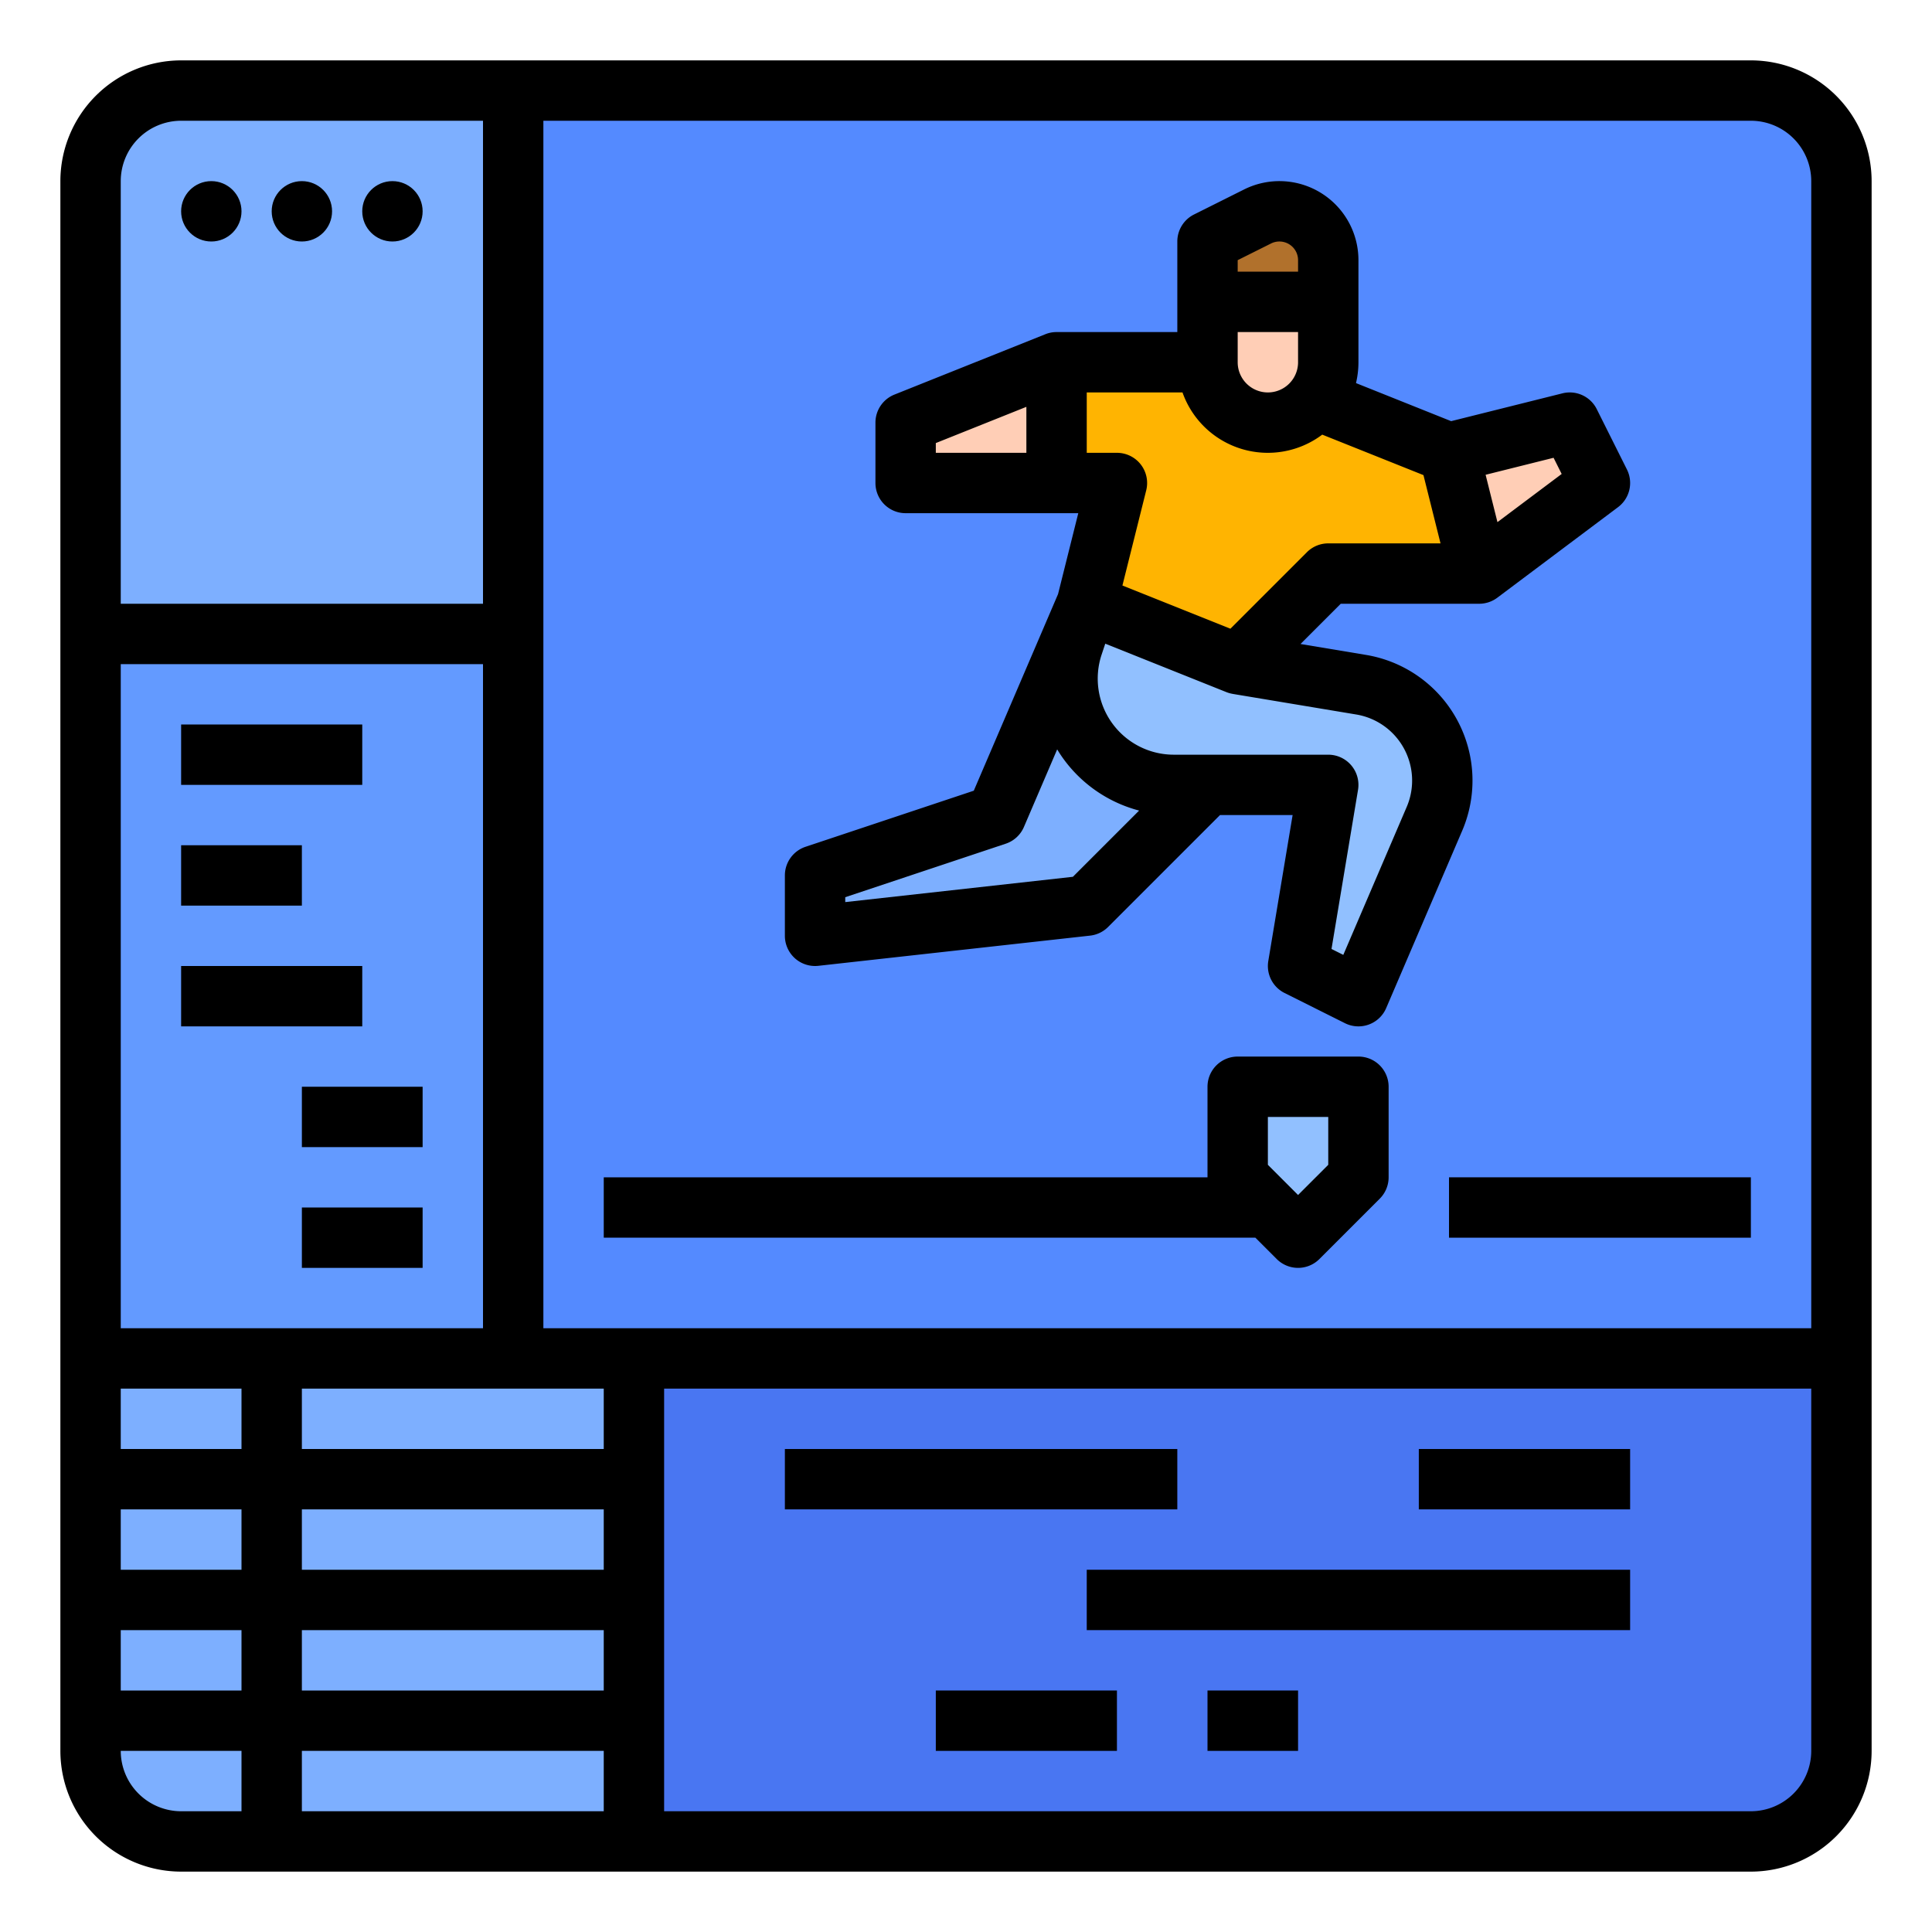 <svg id="filled_outline" height="512" viewBox="0 0 512 512" width="512" xmlns="http://www.w3.org/2000/svg" data-name="filled outline"><rect fill="#548aff" height="464" rx="24" width="464" x="24" y="24"/><path d="m136 168v-144h-88a24 24 0 0 0 -24 24v120z" fill="#7dafff"/><path d="m488 360h-320v128h296a24 24 0 0 0 24-24z" fill="#4976f2"/><path d="m168 488v-128h-144v104a24 24 0 0 0 24 24z" fill="#7dafff"/><path d="m344 328-16-16v-24h32v24z" fill="#91c0ff"/><path d="m24 168h112v192h-112z" fill="#639aff"/><path d="m328 96h-48l-40 16v16h56l-8 32 40 16 24-24h40l32-24-8-16-32 8-40-16z" fill="#ffb401"/><path d="m320 80h32a0 0 0 0 1 0 0v16a16 16 0 0 1 -16 16 16 16 0 0 1 -16-16v-16a0 0 0 0 1 0 0z" fill="#ffceb6"/><path d="m320 80v-16l13.267-6.633a12.944 12.944 0 0 1 5.789-1.367 12.944 12.944 0 0 1 12.944 12.944v11.056z" fill="#b1712c"/><path d="m288 160-24 56-48 16v16l72-8 32-32z" fill="#7dafff"/><path d="m280 128v-32l-40 16v16z" fill="#ffceb6"/><path d="m392 152-8-32 32-8 8 16z" fill="#ffceb6"/><path d="m288 160-3.645 10.934a28.161 28.161 0 0 0 3.284 24.526 28.161 28.161 0 0 0 23.431 12.54h40.929l-8 48 16 8 20.143-47a25.755 25.755 0 0 0 .761-18.29 25.755 25.755 0 0 0 -20.199-17.26l-32.705-5.451z" fill="#91c0ff"/><path d="m48 496h416a32.036 32.036 0 0 0 32-32v-416a32.036 32.036 0 0 0 -32-32h-416a32.036 32.036 0 0 0 -32 32v416a32.036 32.036 0 0 0 32 32zm-16-32h32v16h-16a16.018 16.018 0 0 1 -16-16zm128-48h-80v-16h80zm0 16v16h-80v-16zm0 32v16h-80v-16zm0-80h-80v-16h80zm-32-32h-96v-176h96zm-64 16v16h-32v-16zm0 32v16h-32v-16zm0 32v16h-32v-16zm400 48h-288v-112h304v96a16.018 16.018 0 0 1 -16 16zm16-432v304h-336v-320h320a16.018 16.018 0 0 1 16 16zm-432-16h80v128h-96v-112a16.018 16.018 0 0 1 16-16z"/><path d="m208 384h104v16h-104z"/><path d="m288 416h144v16h-144z"/><path d="m248 448h48v16h-48z"/><path d="m320 448h24v16h-24z"/><path d="m376 384h56v16h-56z"/><circle cx="56" cy="56" r="8"/><circle cx="80" cy="56" r="8"/><circle cx="104" cy="56" r="8"/><path d="m384 312h80v16h-80z"/><path d="m332.687 328 5.657 5.657a7.999 7.999 0 0 0 11.313 0l16-16a7.999 7.999 0 0 0 2.343-5.657v-24a8 8 0 0 0 -8-8h-32a8 8 0 0 0 -8 8v24h-160v16zm3.313-32h16v12.687l-8 8-8-8z"/><path d="m48 192h48v16h-48z"/><path d="m48 224h32v16h-32z"/><path d="m48 256h48v16h-48z"/><path d="m80 288h32v16h-32z"/><path d="m80 320h32v16h-32z"/><path d="m210.665 253.961a8.002 8.002 0 0 0 6.219 1.99l72-8a7.998 7.998 0 0 0 4.773-2.294l29.657-29.657h19.243l-6.447 38.685a8 8 0 0 0 4.313 8.471l16 8a8 8 0 0 0 10.931-4.004l20.143-47a33.755 33.755 0 0 0 -25.476-46.592l-17.37-2.895 10.665-10.665h36.686a7.999 7.999 0 0 0 4.8-1.6l32-24a8 8 0 0 0 2.355-9.978l-8-16a7.999 7.999 0 0 0 -9.096-4.184l-29.49 7.373-25.218-10.087a23.964 23.964 0 0 0 .649-5.524v-27.056a20.944 20.944 0 0 0 -30.311-18.733l-13.267 6.633a7.999 7.999 0 0 0 -4.422 7.155v24h-32a8.002 8.002 0 0 0 -2.971.572l-40 16a8 8 0 0 0 -5.029 7.428v16a8 8 0 0 0 8 8h45.754l-5.36 21.439-22.332 52.107-44.592 14.864a8 8 0 0 0 -5.47 7.589v16a8.001 8.001 0 0 0 2.665 5.961zm162.649-52.72a17.735 17.735 0 0 1 -.524 12.608l-16.801 39.202-3.126-1.563 7.029-42.171a8 8 0 0 0 -7.891-9.315h-40.929a20.161 20.161 0 0 1 -19.126-26.537l.962-2.885 32.122 12.849a7.986 7.986 0 0 0 1.657.457l-.001.006 32.704 5.451a17.715 17.715 0 0 1 13.925 11.899zm-21.314-57.241a7.999 7.999 0 0 0 -5.657 2.343l-20.27 20.27-28.619-11.447 6.307-25.225a8 8 0 0 0 -7.761-9.94h-8v-16h25.376a23.98 23.98 0 0 0 37.033 11.18l26.822 10.729 4.523 18.091zm-8-48a8 8 0 0 1 -16 0v-8h16zm69.859 29.606-17.02 12.765-3.138-12.55 18.013-4.503zm-77.013-61.084a4.943 4.943 0 0 1 7.154 4.422v3.056h-16v-3.056zm-88.846 52.895 24-9.6v12.184h-24zm-24 120.35 42.53-14.177a8 8 0 0 0 4.823-4.438l8.812-20.561c.267.438.532.877.819 1.307a36.076 36.076 0 0 0 20.894 14.912l-17.55 17.55-60.328 6.703z"/></svg>